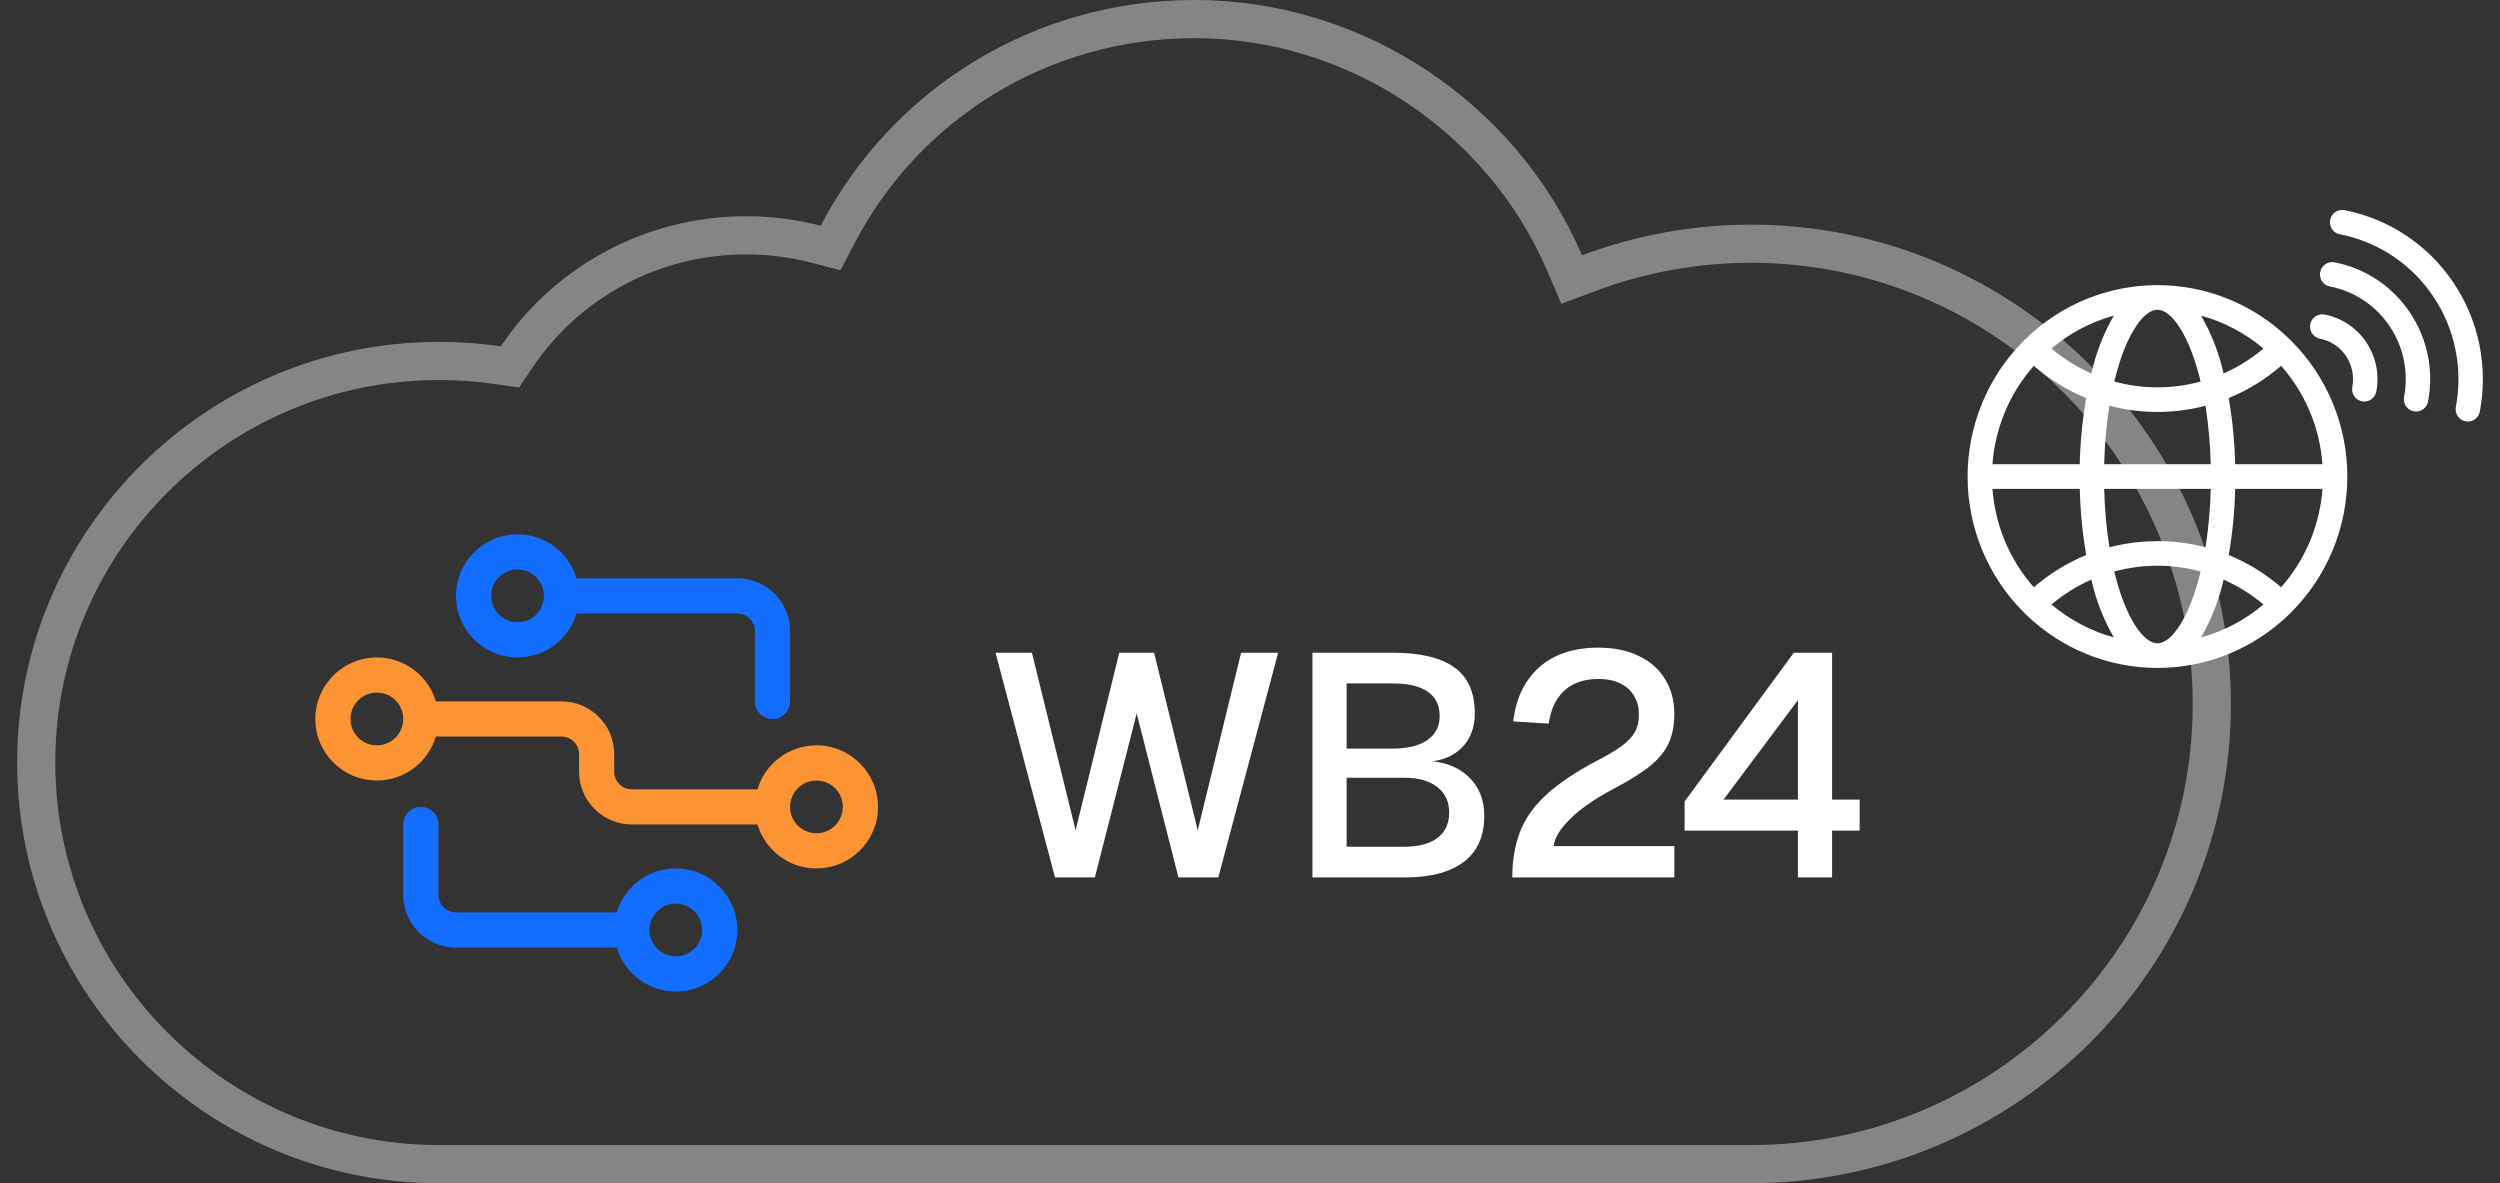 <svg width="131" height="62" viewBox="0 0 131 62" fill="none" xmlns="http://www.w3.org/2000/svg">
<rect x="0" y="0" width="131" height="62" fill="#333333" stroke="none"/>
<path d="M62.586 1C54.63 1 47.504 5.369 43.891 12.289L43.523 12.994L42.753 12.795C41.565 12.487 40.345 12.33 39.105 12.33C34.218 12.33 29.742 14.738 27.071 18.705L26.721 19.226L26.1 19.136C25.075 18.988 24.036 18.914 22.996 18.914C11.361 18.914 1.898 28.354 1.898 39.949C1.899 51.554 11.362 61 22.996 61H91.741C105.061 61 115.898 50.182 115.898 36.894C115.898 23.594 105.061 12.77 91.741 12.77C88.849 12.77 85.953 13.3 83.25 14.313L82.356 14.648L81.98 13.773C78.698 6.146 71.04 1 62.586 1Z" stroke="white" stroke-opacity="0.4" stroke-width="2"/>
<path d="M106.152 32.19C108.004 33.992 110.477 35 113.051 35C115.626 35 118.1 33.992 119.951 32.19C119.975 32.172 119.997 32.152 120.019 32.13C120.035 32.113 120.051 32.095 120.065 32.077C121.944 30.198 123 27.64 123 24.97C123 22.301 121.944 19.743 120.065 17.864C120.051 17.846 120.035 17.828 120.019 17.811C119.997 17.789 119.975 17.769 119.951 17.751C118.099 15.949 115.626 14.941 113.051 14.941C110.477 14.941 108.002 15.949 106.151 17.751C106.127 17.769 106.105 17.789 106.083 17.811C106.067 17.828 106.051 17.846 106.037 17.864C104.157 19.743 103.102 22.303 103.102 24.971C103.102 27.64 104.157 30.198 106.037 32.077C106.051 32.095 106.067 32.111 106.083 32.13C106.105 32.152 106.126 32.172 106.152 32.19ZM106.572 19.168C107.39 19.878 108.316 20.448 109.314 20.858C109.118 22.003 109.006 23.162 108.978 24.325H104.405C104.545 22.412 105.307 20.599 106.572 19.168ZM121.698 24.325H117.122C117.094 23.162 116.982 22.003 116.786 20.858C117.785 20.448 118.711 19.878 119.529 19.168C120.795 20.599 121.557 22.412 121.697 24.325H121.698ZM119.529 30.773C118.711 30.064 117.785 29.493 116.788 29.084C116.984 27.937 117.096 26.778 117.124 25.615H121.698C121.559 27.528 120.795 29.342 119.529 30.773ZM110.787 29.947C112.269 29.543 113.833 29.543 115.314 29.947C114.736 32.345 113.799 33.71 113.051 33.71C112.303 33.71 111.365 32.347 110.787 29.947ZM110.765 33.402C109.566 33.069 108.452 32.48 107.496 31.676C108.128 31.142 108.832 30.704 109.586 30.372C109.824 31.436 110.221 32.458 110.765 33.402ZM115.844 25.615H115.842C115.82 26.641 115.728 27.665 115.568 28.679C113.917 28.247 112.185 28.247 110.533 28.679C110.373 27.665 110.282 26.641 110.26 25.615H115.844ZM110.262 24.325H110.26C110.282 23.299 110.374 22.274 110.534 21.262C112.185 21.694 113.917 21.694 115.568 21.262C115.728 22.274 115.82 23.299 115.842 24.325H110.262ZM116.516 30.372C117.27 30.705 117.974 31.144 118.606 31.676C117.65 32.482 116.536 33.071 115.336 33.402C115.88 32.458 116.278 31.436 116.516 30.372ZM116.516 19.569C116.278 18.505 115.88 17.483 115.336 16.54C116.536 16.87 117.65 17.457 118.606 18.263C117.974 18.795 117.27 19.237 116.516 19.569ZM115.314 19.992C113.833 20.398 112.269 20.398 110.788 19.992C111.365 17.592 112.303 16.229 113.051 16.229C113.799 16.229 114.737 17.592 115.314 19.992ZM109.586 19.569C108.832 19.237 108.128 18.795 107.497 18.263C108.45 17.457 109.566 16.868 110.766 16.538C110.222 17.481 109.824 18.503 109.586 19.569ZM108.98 25.615C109.008 26.778 109.12 27.937 109.316 29.084C108.316 29.493 107.391 30.063 106.573 30.773C105.307 29.342 104.545 27.527 104.405 25.615H108.98ZM122.099 11.522C122.165 11.173 122.501 10.944 122.847 11.012C125.174 11.464 127.23 12.83 128.559 14.808C129.891 16.787 130.387 19.216 129.943 21.565C129.885 21.869 129.621 22.087 129.315 22.089C129.275 22.089 129.233 22.085 129.193 22.077C128.847 22.008 128.619 21.672 128.687 21.321C129.067 19.309 128.641 17.227 127.502 15.531C126.362 13.834 124.6 12.665 122.605 12.276C122.259 12.21 122.033 11.873 122.099 11.522ZM121.577 14.258C121.643 13.909 121.979 13.679 122.327 13.745C125.678 14.395 127.874 17.66 127.23 21.039C127.174 21.343 126.91 21.565 126.602 21.565C126.56 21.565 126.52 21.561 126.48 21.553C126.134 21.486 125.906 21.148 125.972 20.799C126.218 19.511 125.948 18.178 125.218 17.092C124.488 16.007 123.363 15.257 122.085 15.011C121.737 14.943 121.511 14.606 121.577 14.258ZM121.057 16.993C121.089 16.826 121.185 16.676 121.325 16.582C121.465 16.485 121.639 16.449 121.805 16.481C122.697 16.654 123.483 17.176 123.991 17.932C124.5 18.69 124.69 19.619 124.518 20.517C124.46 20.821 124.196 21.041 123.891 21.041C123.851 21.041 123.809 21.037 123.769 21.029C123.423 20.962 123.195 20.623 123.261 20.275C123.369 19.712 123.251 19.13 122.933 18.656C122.615 18.18 122.121 17.854 121.563 17.747C121.397 17.715 121.249 17.616 121.155 17.475C121.059 17.332 121.023 17.158 121.057 16.989L121.057 16.993Z" fill="white"/>
<path fill-rule="evenodd" clip-rule="evenodd" d="M27.119 28C28.58 28 29.813 28.971 30.21 30.303H38.636C40.162 30.303 41.4 31.541 41.4 33.067V36.753C41.4 37.262 40.987 37.674 40.479 37.674C39.97 37.674 39.557 37.262 39.557 36.753V33.067C39.557 32.559 39.145 32.146 38.636 32.146H30.21C29.813 33.478 28.58 34.449 27.119 34.449C25.338 34.449 23.894 33.006 23.894 31.225C23.894 29.444 25.338 28 27.119 28ZM27.119 29.843C26.356 29.843 25.737 30.461 25.737 31.225C25.737 31.988 26.356 32.607 27.119 32.607C27.882 32.607 28.501 31.988 28.501 31.225C28.501 30.461 27.882 29.843 27.119 29.843Z" fill="#136EFF"/>
<path fill-rule="evenodd" clip-rule="evenodd" d="M22.052 42.281C22.56 42.281 22.973 42.694 22.973 43.202V46.888C22.973 47.397 23.385 47.809 23.894 47.809H32.32C32.717 46.477 33.95 45.506 35.411 45.506C37.192 45.506 38.636 46.95 38.636 48.73C38.636 50.511 37.192 51.955 35.411 51.955C33.95 51.955 32.717 50.984 32.32 49.652H23.894C22.368 49.652 21.13 48.414 21.13 46.888V43.202C21.13 42.694 21.543 42.281 22.052 42.281ZM35.411 47.348C34.648 47.348 34.029 47.967 34.029 48.73C34.029 49.494 34.648 50.112 35.411 50.112C36.174 50.112 36.793 49.494 36.793 48.73C36.793 47.967 36.174 47.348 35.411 47.348Z" fill="#136EFF"/>
<path fill-rule="evenodd" clip-rule="evenodd" d="M19.748 34.45C21.209 34.45 22.442 35.421 22.839 36.753H29.422C30.949 36.753 32.186 37.99 32.186 39.517V40.438C32.186 40.947 32.599 41.36 33.108 41.36H39.691C40.088 40.028 41.321 39.056 42.782 39.056C44.563 39.056 46.007 40.5 46.007 42.281C46.007 44.062 44.563 45.506 42.782 45.506C41.321 45.506 40.088 44.534 39.691 43.202H33.108C31.581 43.202 30.344 41.965 30.344 40.438V39.517C30.344 39.008 29.931 38.596 29.422 38.596H22.839C22.442 39.928 21.209 40.899 19.748 40.899C17.967 40.899 16.523 39.455 16.523 37.674C16.523 35.893 17.967 34.45 19.748 34.45ZM42.782 40.899C42.019 40.899 41.4 41.518 41.4 42.281C41.4 43.044 42.019 43.663 42.782 43.663C43.545 43.663 44.164 43.044 44.164 42.281C44.164 41.518 43.545 40.899 42.782 40.899ZM19.748 36.292C18.985 36.292 18.366 36.911 18.366 37.674C18.366 38.438 18.985 39.056 19.748 39.056C20.511 39.056 21.13 38.438 21.13 37.674C21.13 36.911 20.511 36.292 19.748 36.292Z" fill="#FC9433"/>
<path d="M55.283 45.977L52.165 34.203H54.072L56.361 43.507L58.649 34.203H60.474L62.762 43.507L65.034 34.203H66.975L63.84 45.977H61.751L59.562 37.387L57.372 45.977H55.283ZM68.772 45.977V34.203H73.001C74.416 34.203 75.483 34.457 76.201 34.966C76.92 35.474 77.279 36.281 77.279 37.387C77.279 37.884 77.174 38.321 76.964 38.697C76.754 39.073 76.445 39.371 76.036 39.593C75.638 39.803 75.162 39.913 74.609 39.924L74.593 39.858C75.599 39.88 76.378 40.157 76.931 40.687C77.495 41.207 77.777 41.892 77.777 42.744C77.777 43.816 77.418 44.623 76.699 45.165C75.98 45.707 74.958 45.977 73.631 45.977H68.772ZM70.563 44.369H73.581C74.322 44.369 74.897 44.22 75.306 43.921C75.726 43.611 75.936 43.164 75.936 42.578C75.936 42.003 75.726 41.555 75.306 41.234C74.897 40.914 74.322 40.754 73.581 40.754H70.563V44.369ZM70.563 39.228H72.968C73.752 39.228 74.361 39.078 74.792 38.78C75.223 38.481 75.439 38.061 75.439 37.52C75.439 36.945 75.228 36.519 74.808 36.243C74.399 35.955 73.786 35.811 72.968 35.811H70.563V39.228ZM79.244 45.977C79.244 45.093 79.377 44.303 79.642 43.606C79.908 42.909 80.361 42.263 81.002 41.666C81.644 41.069 82.528 40.472 83.656 39.874C84.197 39.598 84.629 39.344 84.949 39.112C85.281 38.868 85.519 38.62 85.662 38.365C85.806 38.111 85.878 37.801 85.878 37.437C85.878 37.061 85.795 36.74 85.629 36.475C85.474 36.198 85.242 35.983 84.933 35.828C84.623 35.662 84.231 35.579 83.755 35.579C83.003 35.579 82.406 35.784 81.964 36.193C81.533 36.591 81.262 37.166 81.151 37.918L79.294 37.801C79.427 36.618 79.874 35.679 80.637 34.982C81.411 34.286 82.451 33.937 83.755 33.937C84.596 33.937 85.309 34.087 85.895 34.385C86.492 34.673 86.945 35.076 87.254 35.596C87.575 36.115 87.735 36.718 87.735 37.404C87.735 38.001 87.636 38.515 87.437 38.946C87.238 39.377 86.906 39.781 86.442 40.157C85.978 40.521 85.347 40.914 84.551 41.334C83.534 41.876 82.766 42.412 82.246 42.943C81.726 43.462 81.45 43.927 81.417 44.336H87.735V45.977H79.244ZM94.211 45.977V43.523H88.274V41.997L93.996 34.203H96.002V41.898H97.445V43.523H96.002V45.977H94.211ZM90.314 41.898H94.211V36.69L90.314 41.898Z" fill="white"/>
</svg>
